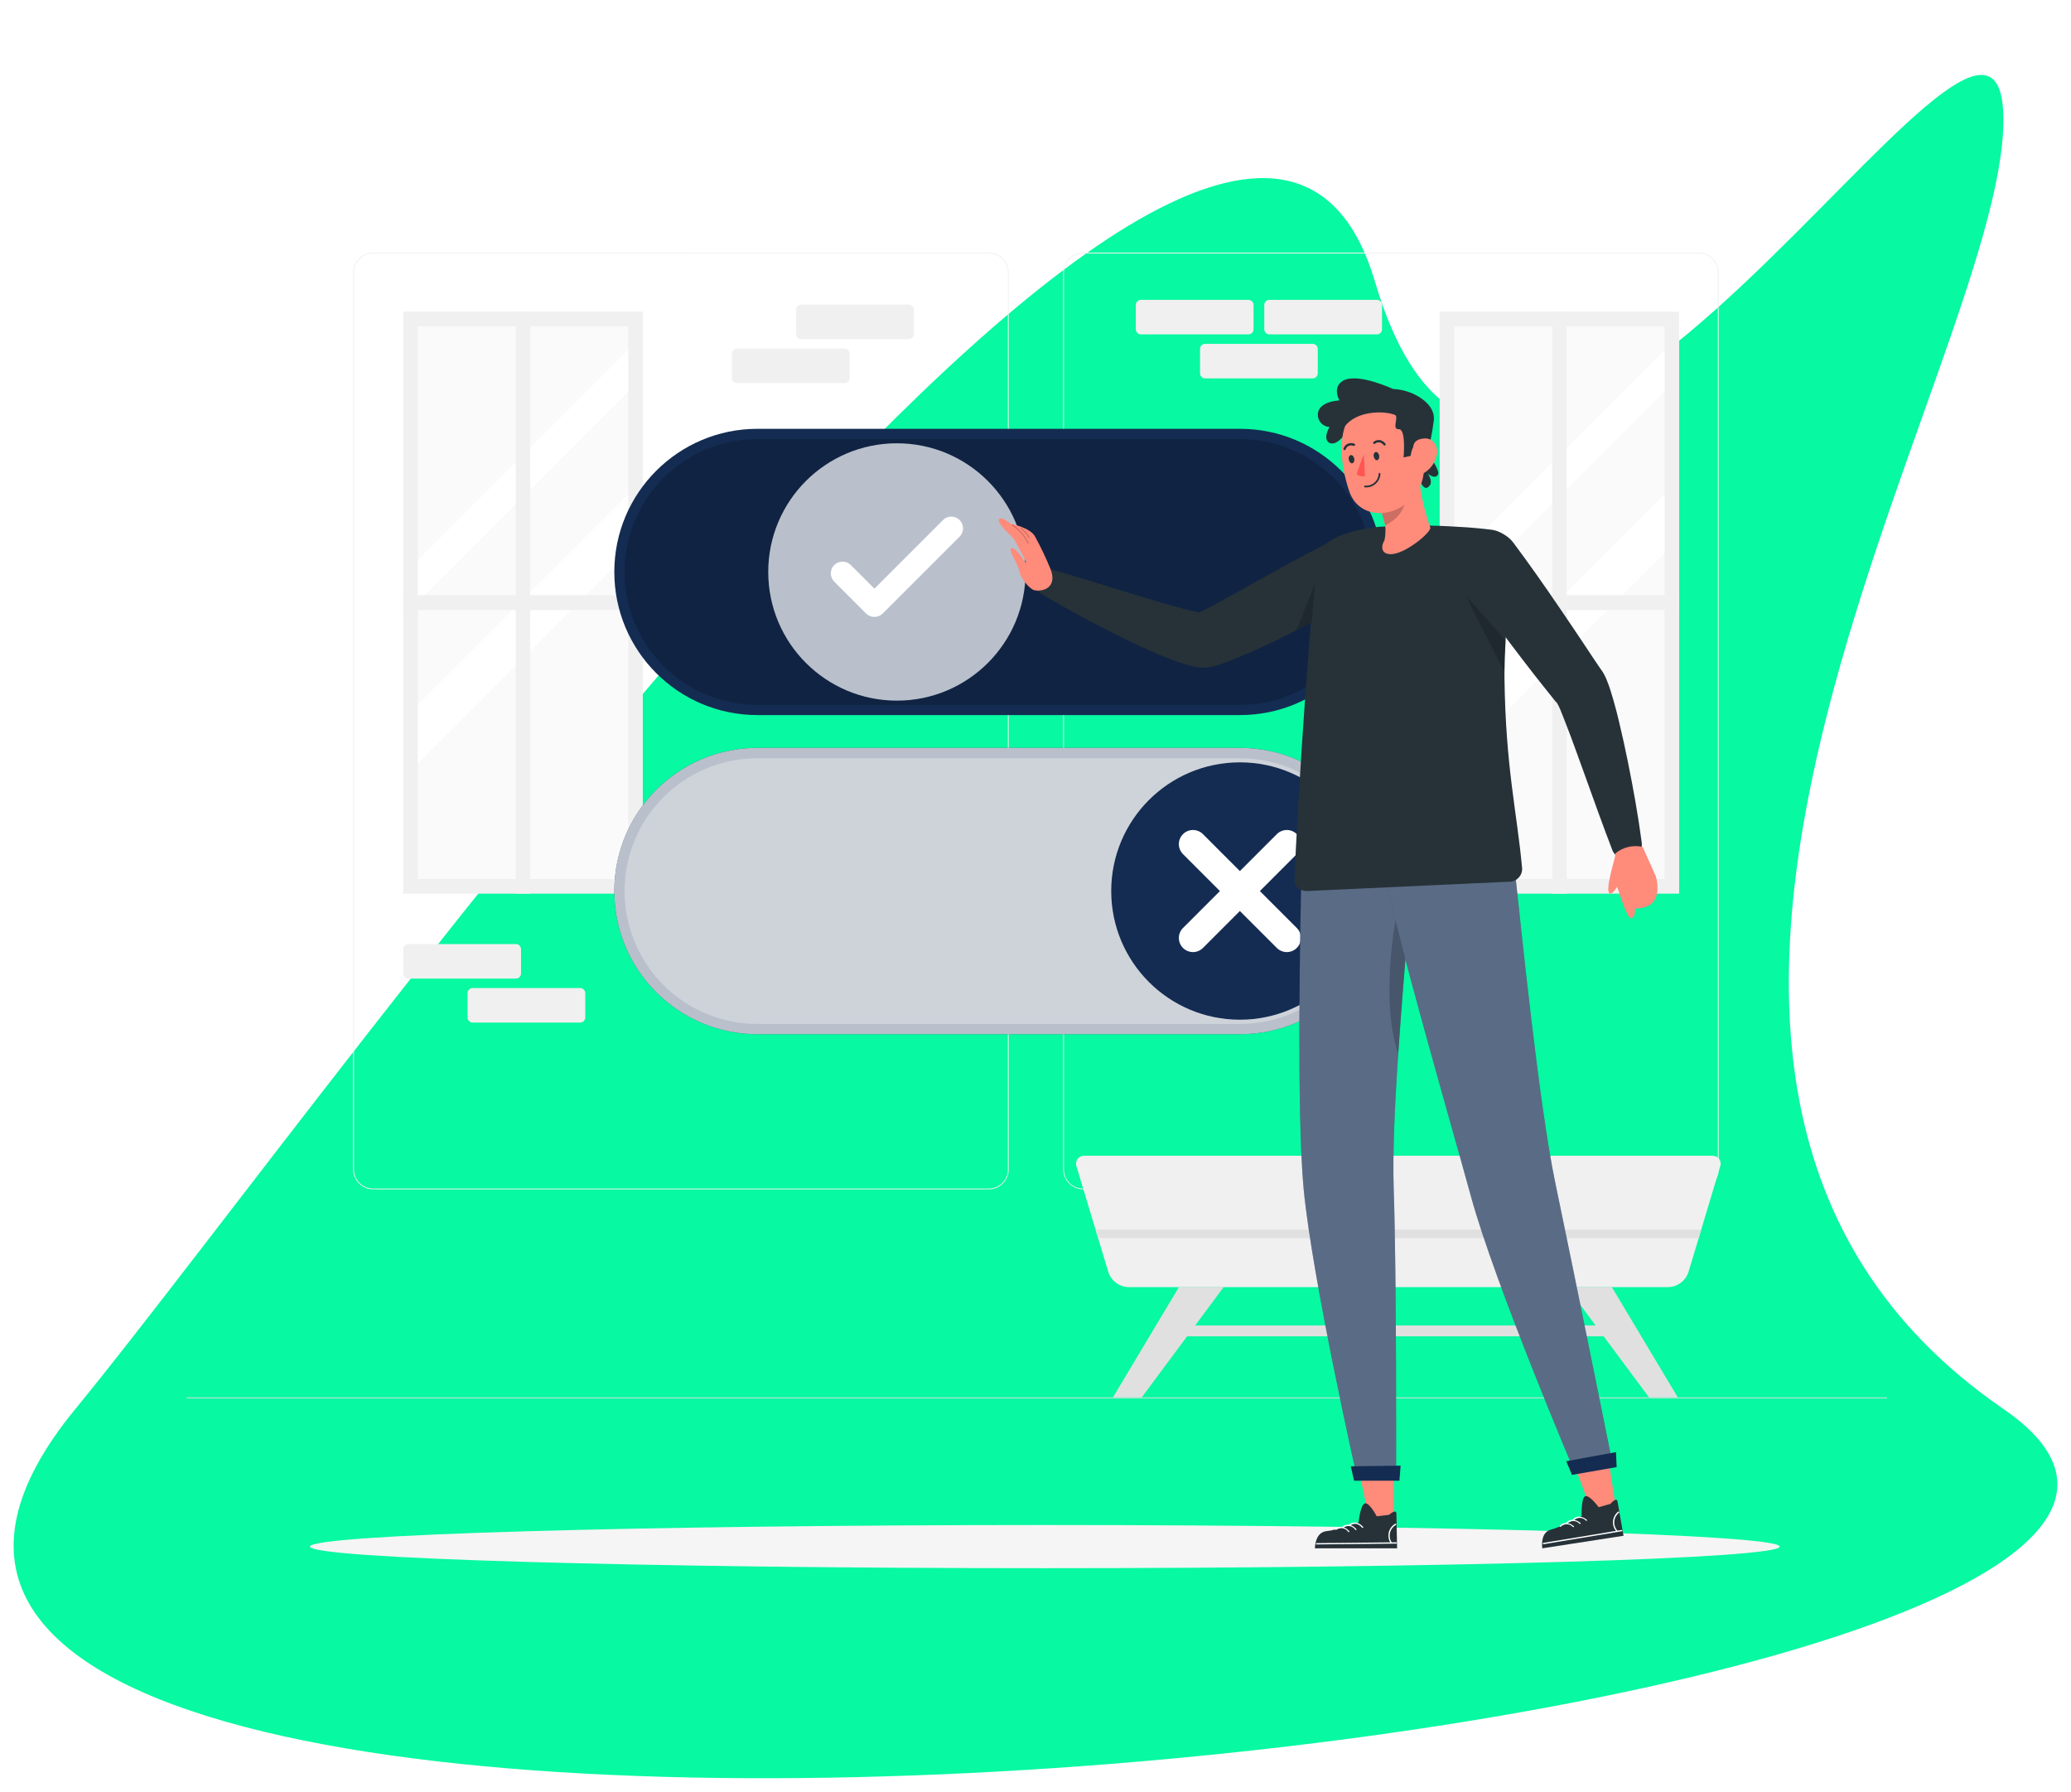 <svg width="608" height="526" viewBox="0 0 608 526" fill="none" xmlns="http://www.w3.org/2000/svg">
<g filter="url(#filter0_d_969_16692)">
<path d="M588.156 409.604C446.422 312.255 588.156 104.187 588.156 31.199C588.156 -41.789 444.699 218.161 403.682 78.741C362.666 -60.679 96.969 318.535 22.129 409.604C-130.047 594.782 729.891 506.954 588.156 409.604Z" fill="#07F9A2"/>
</g>
<g clip-path="url(#clip0_969_16692)">
<path d="M498.71 349.14H318C316.447 349.137 314.958 348.519 313.859 347.421C312.761 346.322 312.143 344.833 312.14 343.28V80C312.145 78.448 312.765 76.962 313.863 75.866C314.961 74.769 316.448 74.153 318 74.15H498.71C500.262 74.153 501.749 74.769 502.847 75.866C503.945 76.962 504.565 78.448 504.57 80V343.28C504.567 344.833 503.949 346.322 502.851 347.421C501.752 348.519 500.263 349.137 498.71 349.14ZM318 74.4C317.261 74.395 316.528 74.535 315.843 74.814C315.159 75.093 314.536 75.505 314.011 76.025C313.486 76.546 313.069 77.165 312.784 77.847C312.499 78.529 312.351 79.261 312.35 80V343.28C312.35 344.768 312.941 346.195 313.993 347.247C315.045 348.299 316.472 348.89 317.96 348.89H498.71C500.198 348.89 501.625 348.299 502.677 347.247C503.729 346.195 504.32 344.768 504.32 343.28V80C504.32 78.512 503.729 77.085 502.677 76.033C501.625 74.981 500.198 74.39 498.71 74.39L318 74.4Z" fill="#F0F0F0"/>
<path d="M290.28 349.14H109.53C107.977 349.137 106.488 348.519 105.389 347.421C104.291 346.322 103.673 344.833 103.67 343.28V80C103.673 78.447 104.291 76.958 105.389 75.859C106.488 74.761 107.977 74.143 109.53 74.14H290.28C291.833 74.143 293.322 74.761 294.421 75.859C295.519 76.958 296.137 78.447 296.14 80V343.28C296.137 344.833 295.519 346.322 294.421 347.421C293.322 348.519 291.833 349.137 290.28 349.14ZM109.53 74.4C108.044 74.4 106.618 74.99 105.567 76.04C104.515 77.09 103.923 78.514 103.92 80V343.28C103.92 344.768 104.511 346.195 105.563 347.247C106.615 348.299 108.042 348.89 109.53 348.89H290.28C291.768 348.89 293.195 348.299 294.247 347.247C295.299 346.195 295.89 344.768 295.89 343.28V80C295.89 78.512 295.299 77.085 294.247 76.033C293.195 74.981 291.768 74.39 290.28 74.39L109.53 74.4Z" fill="#F0F0F0"/>
<path d="M554.79 410.21H54.79V410.46H554.79V410.21Z" fill="#E0E0E0"/>
<path d="M235.22 99.55H266.79C267.618 99.55 268.29 98.879 268.29 98.05V90.92C268.29 90.092 267.618 89.42 266.79 89.42H235.22C234.392 89.42 233.72 90.092 233.72 90.92V98.05C233.72 98.879 234.392 99.55 235.22 99.55Z" fill="#F0F0F0"/>
<path d="M216.36 112.46H247.93C248.759 112.46 249.43 111.788 249.43 110.96V103.83C249.43 103.002 248.759 102.33 247.93 102.33H216.36C215.532 102.33 214.86 103.002 214.86 103.83V110.96C214.86 111.788 215.532 112.46 216.36 112.46Z" fill="#F0F0F0"/>
<path d="M151.46 277.13H119.89C119.062 277.13 118.39 277.802 118.39 278.63V285.76C118.39 286.589 119.062 287.26 119.89 287.26H151.46C152.289 287.26 152.96 286.589 152.96 285.76V278.63C152.96 277.802 152.289 277.13 151.46 277.13Z" fill="#F0F0F0"/>
<path d="M170.32 290.04H138.75C137.922 290.04 137.25 290.712 137.25 291.54V298.67C137.25 299.498 137.922 300.17 138.75 300.17H170.32C171.148 300.17 171.82 299.498 171.82 298.67V291.54C171.82 290.712 171.148 290.04 170.32 290.04Z" fill="#F0F0F0"/>
<path d="M366.52 88.03H334.95C334.122 88.03 333.45 88.702 333.45 89.53V96.66C333.45 97.489 334.122 98.16 334.95 98.16H366.52C367.349 98.16 368.02 97.489 368.02 96.66V89.53C368.02 88.702 367.349 88.03 366.52 88.03Z" fill="#F0F0F0"/>
<path d="M404.23 88.03H372.66C371.832 88.03 371.16 88.702 371.16 89.53V96.66C371.16 97.489 371.832 98.16 372.66 98.16H404.23C405.059 98.16 405.73 97.489 405.73 96.66V89.53C405.73 88.702 405.059 88.03 404.23 88.03Z" fill="#F0F0F0"/>
<path d="M385.37 100.94H353.8C352.971 100.94 352.3 101.612 352.3 102.44V109.57C352.3 110.398 352.971 111.07 353.8 111.07H385.37C386.198 111.07 386.87 110.398 386.87 109.57V102.44C386.87 101.612 386.198 100.94 385.37 100.94Z" fill="#F0F0F0"/>
<path d="M492.97 91.48H422.65V262.33H492.97V91.48Z" fill="#F0F0F0"/>
<path d="M488.68 95.77H426.94V258.04H488.68V95.77Z" fill="#FAFAFA"/>
<path d="M488.68 102.72V114.97L426.94 176.72V164.46L488.68 102.72Z" fill="white"/>
<path d="M488.68 145.09V162.37L426.94 224.11V206.82L488.68 145.09Z" fill="white"/>
<path d="M459.94 91.48H455.69V262.33H459.94V91.48Z" fill="#F0F0F0"/>
<path d="M492.97 174.72H422.65V179.08H492.97V174.72Z" fill="#F0F0F0"/>
<path d="M188.71 91.48H118.39V262.33H188.71V91.48Z" fill="#F0F0F0"/>
<path d="M184.42 95.77H122.68V258.04H184.42V95.77Z" fill="#FAFAFA"/>
<path d="M184.42 102.72V114.97L122.68 176.72V164.46L184.42 102.72Z" fill="white"/>
<path d="M184.42 145.09V162.37L122.68 224.11V206.82L184.42 145.09Z" fill="white"/>
<path d="M155.67 91.48H151.42V262.33H155.67V91.48Z" fill="#F0F0F0"/>
<path d="M188.71 174.72H118.39V179.08H188.71V174.72Z" fill="#F0F0F0"/>
<path d="M505.05 342.27L499.43 361L498.68 363.51L495.74 373.27C495.343 374.59 494.531 375.747 493.425 376.57C492.32 377.393 490.978 377.838 489.6 377.84H331.47C330.092 377.839 328.752 377.394 327.647 376.571C326.543 375.748 325.734 374.59 325.34 373.27L322.4 363.51L321.64 361L316 342.27C315.893 341.923 315.87 341.556 315.931 341.198C315.993 340.84 316.137 340.502 316.353 340.21C316.569 339.918 316.85 339.681 317.175 339.518C317.499 339.355 317.857 339.27 318.22 339.27H502.83C503.193 339.27 503.551 339.355 503.875 339.518C504.199 339.681 504.481 339.918 504.697 340.21C504.913 340.502 505.057 340.84 505.118 341.198C505.18 341.556 505.156 341.923 505.05 342.27Z" fill="#F0F0F0"/>
<path d="M499.43 360.95L498.68 363.46H322.4L321.64 360.95H499.43Z" fill="#E0E0E0"/>
<path d="M479.34 389.08H339.37V392.27H479.34V389.08Z" fill="#E0E0E0"/>
<path d="M346.13 377.79L326.73 410.21H335.18L359.27 377.79H346.13Z" fill="#E0E0E0"/>
<path d="M473.18 377.79L492.57 410.21H484.13L460.04 377.79H473.18Z" fill="#E0E0E0"/>
<path d="M522.48 454C522.48 457.5 425.89 460.34 306.74 460.34C187.59 460.34 91 457.52 91 454C91 450.48 187.59 447.67 306.74 447.67C425.89 447.67 522.48 450.52 522.48 454Z" fill="#F5F5F5"/>
<path d="M364.04 219.55H222.37C199.163 219.55 180.35 238.361 180.35 261.565C180.35 284.769 199.163 303.58 222.37 303.58H364.04C387.247 303.58 406.06 284.769 406.06 261.565C406.06 238.361 387.247 219.55 364.04 219.55Z" fill="#142C52"/>
<path opacity="0.7" d="M364.04 219.55H222.37C199.163 219.55 180.35 238.361 180.35 261.565C180.35 284.769 199.163 303.58 222.37 303.58H364.04C387.247 303.58 406.06 284.769 406.06 261.565C406.06 238.361 387.247 219.55 364.04 219.55Z" fill="white"/>
<path opacity="0.3" d="M222.36 300.58C212.016 300.58 202.097 296.471 194.783 289.157C187.469 281.843 183.36 271.923 183.36 261.58C183.36 251.236 187.469 241.316 194.783 234.002C202.097 226.689 212.016 222.58 222.36 222.58H364C369.121 222.58 374.193 223.588 378.925 225.548C383.656 227.508 387.956 230.381 391.577 234.002C395.199 237.624 398.071 241.923 400.031 246.655C401.991 251.387 403 256.458 403 261.58C403 266.701 401.991 271.773 400.031 276.504C398.071 281.236 395.199 285.535 391.577 289.157C387.956 292.778 383.656 295.651 378.925 297.611C374.193 299.571 369.121 300.58 364 300.58H222.36Z" fill="white"/>
<path d="M364 299.33C384.86 299.33 401.77 282.42 401.77 261.56C401.77 240.7 384.86 223.79 364 223.79C343.14 223.79 326.23 240.7 326.23 261.56C326.23 282.42 343.14 299.33 364 299.33Z" fill="#142C52"/>
<path d="M380.71 272.41C381.095 272.794 381.4 273.251 381.608 273.754C381.817 274.257 381.924 274.795 381.924 275.34C381.924 275.884 381.817 276.423 381.608 276.925C381.4 277.428 381.095 277.885 380.71 278.27C380.325 278.654 379.868 278.96 379.366 279.168C378.863 279.376 378.324 279.483 377.78 279.483C377.236 279.483 376.697 279.376 376.194 279.168C375.692 278.96 375.235 278.654 374.85 278.27L364 267.42L353.16 278.27C352.775 278.654 352.318 278.96 351.816 279.168C351.313 279.376 350.774 279.483 350.23 279.483C349.686 279.483 349.147 279.376 348.644 279.168C348.142 278.96 347.685 278.654 347.3 278.27C346.915 277.885 346.61 277.428 346.402 276.925C346.194 276.423 346.086 275.884 346.086 275.34C346.086 274.795 346.194 274.257 346.402 273.754C346.61 273.251 346.915 272.794 347.3 272.41L358.14 261.57L347.3 250.72C346.523 249.943 346.086 248.889 346.086 247.79C346.086 246.691 346.523 245.637 347.3 244.86C348.077 244.083 349.131 243.646 350.23 243.646C351.329 243.646 352.383 244.083 353.16 244.86L364 255.71L374.85 244.86C375.627 244.083 376.681 243.646 377.78 243.646C378.879 243.646 379.933 244.083 380.71 244.86C381.487 245.637 381.924 246.691 381.924 247.79C381.924 248.889 381.487 249.943 380.71 250.72L369.87 261.57L380.71 272.41Z" fill="white"/>
<path d="M364.04 125.88H222.37C199.163 125.88 180.35 144.691 180.35 167.895C180.35 191.099 199.163 209.91 222.37 209.91H364.04C387.247 209.91 406.06 191.099 406.06 167.895C406.06 144.691 387.247 125.88 364.04 125.88Z" fill="#142C52"/>
<path opacity="0.2" d="M222.36 206.91C212.016 206.91 202.097 202.801 194.783 195.487C187.469 188.173 183.36 178.253 183.36 167.91C183.36 157.566 187.469 147.646 194.783 140.333C202.097 133.019 212.016 128.91 222.36 128.91H364C374.343 128.91 384.263 133.019 391.577 140.333C398.891 147.646 403 157.566 403 167.91C403 178.253 398.891 188.173 391.577 195.487C384.263 202.801 374.343 206.91 364 206.91H222.36Z" fill="black"/>
<path d="M263.31 205.67C284.17 205.67 301.08 188.76 301.08 167.9C301.08 147.04 284.17 130.13 263.31 130.13C242.45 130.13 225.54 147.04 225.54 167.9C225.54 188.76 242.45 205.67 263.31 205.67Z" fill="#142C52"/>
<path opacity="0.7" d="M263.31 205.67C284.17 205.67 301.08 188.76 301.08 167.9C301.08 147.04 284.17 130.13 263.31 130.13C242.45 130.13 225.54 147.04 225.54 167.9C225.54 188.76 242.45 205.67 263.31 205.67Z" fill="white"/>
<path d="M256.71 181.1C255.797 181.099 254.921 180.74 254.27 180.1L244.91 170.74C244.59 170.42 244.337 170.041 244.163 169.623C243.99 169.205 243.901 168.757 243.901 168.305C243.901 167.853 243.99 167.405 244.163 166.987C244.337 166.569 244.59 166.19 244.91 165.87C245.23 165.55 245.609 165.297 246.027 165.123C246.445 164.95 246.893 164.861 247.345 164.861C247.797 164.861 248.245 164.95 248.663 165.123C249.081 165.297 249.46 165.55 249.78 165.87L256.71 172.8L276.85 152.66C277.496 152.014 278.372 151.651 279.285 151.651C280.198 151.651 281.074 152.014 281.72 152.66C282.366 153.306 282.729 154.182 282.729 155.095C282.729 156.008 282.366 156.884 281.72 157.53L259.14 180.1C258.494 180.741 257.62 181.1 256.71 181.1Z" fill="white"/>
<path d="M409.16 428.82V446.19L402.14 446.75L398.7 430.48L409.16 428.82Z" fill="#FF8B7B"/>
<path d="M404.18 445.11C404.18 445.11 401.97 440.88 400.67 441.33C399.37 441.78 398.84 446.92 398.84 446.92C398.84 446.92 391.77 449.28 389.84 449.41C387.91 449.54 386.27 450.65 386.01 454.51H410.16C410.16 454.51 410 445.8 409.95 444.31C409.9 442.82 407.78 444.68 407.78 444.68L404.18 445.11Z" fill="#263238"/>
<path d="M409.84 447.62C409.41 447.858 409.033 448.182 408.732 448.571C408.431 448.96 408.213 449.407 408.09 449.883C407.967 450.359 407.943 450.856 408.019 451.342C408.094 451.828 408.268 452.293 408.53 452.71C408.547 452.729 408.56 452.752 408.568 452.777C408.575 452.802 408.577 452.829 408.574 452.855C408.57 452.881 408.561 452.905 408.547 452.927C408.533 452.949 408.514 452.968 408.492 452.982C408.47 452.996 408.445 453.005 408.419 453.008C408.393 453.012 408.367 453.009 408.342 453.002C408.317 452.994 408.294 452.981 408.274 452.963C408.255 452.946 408.24 452.924 408.23 452.9C407.94 452.444 407.746 451.935 407.659 451.402C407.572 450.869 407.593 450.324 407.722 449.8C407.851 449.276 408.085 448.784 408.409 448.352C408.734 447.921 409.142 447.559 409.61 447.29C409.81 447.16 410.04 447.5 409.84 447.62Z" fill="white"/>
<path d="M409.88 453.13L390.94 453.32L386.53 453.37C386.29 453.37 386.24 452.99 386.53 452.99L405.48 452.79L409.88 452.74C410.13 452.74 410.18 453.12 409.93 453.13H409.88Z" fill="white"/>
<path d="M399.88 448.44C398.88 447.26 397.45 446.92 396.36 447.82C396.18 447.96 395.95 447.63 396.13 447.48C397.37 446.48 399.07 446.9 400.19 448.25C400.36 448.45 400.05 448.64 399.88 448.44Z" fill="white"/>
<path d="M397.88 449.07C397.697 448.789 397.459 448.548 397.18 448.363C396.901 448.177 396.586 448.051 396.256 447.992C395.926 447.933 395.588 447.942 395.262 448.019C394.935 448.096 394.628 448.24 394.36 448.44C394.18 448.59 393.95 448.26 394.13 448.11C395.37 447.11 397.07 447.53 398.19 448.87C398.36 449.07 398.05 449.27 397.88 449.07Z" fill="white"/>
<path d="M395.82 449.69C395.636 449.409 395.396 449.169 395.115 448.985C394.835 448.8 394.52 448.675 394.189 448.617C393.858 448.559 393.519 448.569 393.193 448.647C392.866 448.725 392.559 448.869 392.29 449.07C392.11 449.22 391.88 448.89 392.06 448.74C393.3 447.74 395 448.16 396.12 449.5C396.29 449.7 395.98 449.89 395.82 449.69Z" fill="white"/>
<path d="M413.37 256.64C413.17 259.74 413.6 269.26 413.18 274.37C412.39 284.11 411.33 296.74 410.49 309.37C409.49 324.02 408.81 338.69 409.16 348.87C410.06 375.01 409.86 434.25 409.86 434.25H398.52C398.52 434.25 385.2 375.37 382.71 348.87C380.63 326.87 381.71 270.3 382.08 256.62L413.37 256.64Z" fill="#142C52"/>
<path opacity="0.3" d="M413.37 256.64C413.17 259.74 413.6 269.26 413.18 274.37C412.39 284.11 411.33 296.74 410.49 309.37C409.49 324.02 408.81 338.69 409.16 348.87C410.06 375.01 409.86 434.25 409.86 434.25H398.52C398.52 434.25 385.2 375.37 382.71 348.87C380.63 326.87 381.71 270.3 382.08 256.62L413.37 256.64Z" fill="white"/>
<path opacity="0.2" d="M413.18 274.37C412.39 284.11 411.33 296.74 410.49 309.37C404.91 292.85 410.09 267.89 410.09 267.89L413.18 274.37Z" fill="black"/>
<path d="M410.84 434.67H397.53L396.56 430.43L411.19 430.25L410.84 434.67Z" fill="#142C52"/>
<path d="M471.77 425.58L474.42 442.75L467.57 444.37L461.69 428.82L471.77 425.58Z" fill="#FF8B7B"/>
<path d="M469.33 442.44C469.33 442.44 466.51 438.59 465.33 439.24C464.15 439.89 464.33 445.04 464.33 445.04C464.33 445.04 457.7 448.46 455.77 448.88C453.84 449.3 452.43 450.66 452.77 454.51L476.63 450.83C476.63 450.83 475.14 442.24 474.87 440.77C474.6 439.3 472.78 441.47 472.78 441.47L469.33 442.44Z" fill="#263238"/>
<path d="M475.32 444.05C474.93 444.35 474.606 444.727 474.367 445.157C474.128 445.588 473.979 446.062 473.931 446.552C473.882 447.042 473.934 447.537 474.083 448.006C474.233 448.475 474.477 448.908 474.8 449.28C474.96 449.49 474.69 449.73 474.52 449.52C474.164 449.113 473.894 448.639 473.726 448.125C473.558 447.611 473.496 447.069 473.544 446.531C473.592 445.992 473.748 445.469 474.003 444.993C474.259 444.517 474.608 444.097 475.03 443.76C475.21 443.61 475.49 443.9 475.32 444.05Z" fill="white"/>
<path d="M476.19 449.49L457.5 452.58L453.16 453.3C452.91 453.3 452.81 452.96 453.05 452.92L471.74 449.84L476.08 449.12C476.33 449.12 476.43 449.45 476.19 449.49Z" fill="white"/>
<path d="M465.6 446.38C465.374 446.131 465.101 445.931 464.796 445.792C464.49 445.653 464.16 445.578 463.825 445.572C463.489 445.565 463.156 445.627 462.846 445.754C462.536 445.881 462.254 446.07 462.02 446.31C461.87 446.48 461.58 446.19 461.74 446.02C462.81 444.82 464.55 445.02 465.87 446.15C466.07 446.32 465.79 446.56 465.6 446.38Z" fill="white"/>
<path d="M463.72 447.31C463.495 447.061 463.222 446.86 462.917 446.72C462.613 446.581 462.282 446.505 461.947 446.497C461.612 446.49 461.278 446.551 460.968 446.677C460.657 446.803 460.375 446.991 460.14 447.23C459.99 447.41 459.7 447.11 459.86 446.94C460.93 445.74 462.67 445.94 463.99 447.07C464.19 447.25 463.91 447.48 463.72 447.31Z" fill="white"/>
<path d="M461.77 448.25C461.546 448 461.274 447.798 460.969 447.657C460.664 447.516 460.333 447.44 459.997 447.433C459.662 447.425 459.328 447.487 459.017 447.613C458.706 447.74 458.425 447.93 458.19 448.17C458.04 448.34 457.75 448.05 457.91 447.88C458.98 446.68 460.73 446.88 462.04 448.01C462.24 448.18 461.96 448.42 461.77 448.25Z" fill="white"/>
<path d="M431.83 351.18C438.83 376.85 462.4 432.38 462.4 432.38L473.57 430.43C473.57 430.43 461.93 372.66 456.57 347.07C451.73 323.97 446.41 270.92 444.69 255.12L407.19 258.5C409.19 272.03 426.01 329.88 431.83 351.18Z" fill="#142C52"/>
<path opacity="0.3" d="M431.83 351.18C438.83 376.85 462.4 432.38 462.4 432.38L473.57 430.43C473.57 430.43 461.93 372.66 456.57 347.07C451.73 323.97 446.41 270.92 444.69 255.12L407.19 258.5C409.19 272.03 426.01 329.88 431.83 351.18Z" fill="white"/>
<path d="M474.61 430.67L461.5 432.95L459.81 428.94L474.42 426.27L474.61 430.67Z" fill="#142C52"/>
<path d="M446.88 255.12C446.861 256.019 446.524 256.882 445.929 257.555C445.334 258.229 444.519 258.67 443.63 258.8L383.8 261.56C382.05 261.64 380 260.44 380.05 258.69C380.65 238.05 385.46 167.04 387.05 162.56C389.05 157.06 400.12 155.08 404.96 154.64C412.598 154.128 420.262 154.128 427.9 154.64C431.63 154.82 435.03 155.15 437.85 155.5C438.867 155.624 439.848 155.952 440.736 156.465C441.623 156.977 442.398 157.663 443.014 158.482C443.63 159.301 444.075 160.235 444.322 161.23C444.568 162.224 444.612 163.258 444.45 164.27C443.198 172.156 442.38 180.104 442 188.08L441.94 189.23C441.81 191.92 441.69 194.58 441.68 197.23C441.68 197.75 441.68 198.28 441.68 198.8C442 225.5 445.41 238.59 446.88 255.12Z" fill="#263238"/>
<path opacity="0.2" d="M442 188.08L441.94 189.23C441.81 191.92 441.69 194.58 441.68 197.23L430.17 174.64L442 188.08Z" fill="black"/>
<path d="M409 114.21C409 114.21 398.63 109.32 394.34 111.74C390.97 113.64 393.22 117.55 393.22 117.55C393.22 117.55 386.89 117.75 386.89 121.75C386.884 122.673 387.235 123.563 387.871 124.232C388.507 124.901 389.377 125.298 390.3 125.34C390.3 125.34 388.05 129.2 390.52 130.09C392.99 130.98 395.88 125.88 395.88 125.88L409 114.21Z" fill="#263238"/>
<path d="M420 134.27C420 134.27 422.73 138.22 422.18 139.27C421.36 140.91 419.18 139.05 419.18 139.05C419.18 139.05 421.18 141.74 419.18 143.05C417.18 144.36 415.93 137.78 415.93 137.78L420 134.27Z" fill="#263238"/>
<path d="M404.33 114.68C406.446 114.135 408.651 114.032 410.808 114.376C412.965 114.72 415.029 115.504 416.87 116.68C419.28 118.26 421.28 120.5 420.92 123.54C420.07 130.62 416.92 142.27 416.92 142.27L394.11 128.36C394.11 128.36 393.11 122.36 396.01 118.66C397.5 116.73 401.17 115.46 404.33 114.68Z" fill="#263238"/>
<path d="M405.55 150.05V150.14L406.66 154.21C406.756 155.03 406.773 155.857 406.71 156.68C406.664 157.353 406.571 158.021 406.43 158.68C405.54 159.91 405.13 162.68 408.32 162.68C412.32 162.68 419.69 156.74 419.94 154.96C418.04 149.47 416.44 143.05 416.7 137.79L412.14 142.79L405.55 150.05Z" fill="#FF8B7B"/>
<g opacity="0.2">
<path d="M405.58 150.15L406.69 154.22C409.2 153.05 411.82 150.56 412.4 147.87C412.81 145.93 411.93 144.13 411.14 144.04L405.58 150.15Z" fill="black"/>
</g>
<path d="M395.33 141.67C395.57 142.56 395.84 143.43 396.14 144.29C398.73 151.89 408.14 152.51 413.93 146.85C414.46 146.336 414.948 145.781 415.39 145.19C419.06 140.28 418.1 136.53 417.48 128.01C417.361 126.025 416.735 124.104 415.663 122.43C414.591 120.755 413.108 119.383 411.355 118.445C409.602 117.506 407.639 117.032 405.651 117.068C403.663 117.104 401.717 117.649 400 118.65C392.93 122.72 392.87 132.81 395.33 141.67Z" fill="#FF8B7B"/>
<path d="M400.93 143.07H400.7C400.632 143.062 400.571 143.029 400.528 142.976C400.485 142.924 400.464 142.857 400.47 142.79C400.472 142.756 400.481 142.723 400.497 142.693C400.513 142.663 400.534 142.636 400.56 142.615C400.587 142.593 400.617 142.577 400.649 142.568C400.682 142.558 400.716 142.556 400.75 142.56C401.245 142.605 401.745 142.549 402.219 142.395C402.692 142.241 403.129 141.992 403.503 141.663C403.877 141.335 404.181 140.934 404.395 140.485C404.609 140.035 404.73 139.547 404.75 139.05C404.76 138.982 404.795 138.922 404.85 138.88C404.904 138.839 404.972 138.821 405.04 138.83C405.106 138.842 405.165 138.878 405.206 138.932C405.247 138.986 405.266 139.053 405.26 139.12C405.2 140.214 404.713 141.242 403.903 141.981C403.093 142.72 402.025 143.111 400.93 143.07Z" fill="#263238"/>
<path d="M417.6 128.79C417.6 128.79 415.03 128.93 414.93 131.13C414.83 133.33 415.06 133.62 415.06 133.62L412.06 134.27C412.06 134.27 412.86 125.87 410.65 125.99C408.44 126.11 410.82 122.32 409.49 121.78C406.34 120.51 397.79 120.47 394.49 125.63C394.49 125.63 395.34 120.55 399.38 117.79C403.42 115.03 411.59 114.42 414.91 118.41C418.23 122.4 417.6 128.79 417.6 128.79Z" fill="#263238"/>
<path d="M421.89 133.14C421.729 134.191 421.363 135.2 420.812 136.109C420.262 137.019 419.537 137.811 418.68 138.44C416.38 140.12 414.24 138.29 414.06 135.6C413.89 133.18 414.89 129.4 417.6 128.79C420.31 128.18 422.26 130.53 421.89 133.14Z" fill="#FF8B7B"/>
<path d="M404.91 133.78C405 134.45 404.72 135.04 404.29 135.1C403.86 135.16 403.43 134.66 403.29 134C403.15 133.34 403.48 132.74 403.92 132.68C404.36 132.62 404.78 133.12 404.92 133.78" fill="#263238"/>
<path d="M397.6 134.68C397.69 135.35 397.41 135.94 396.97 136C396.53 136.06 396.11 135.56 395.97 134.9C395.83 134.24 396.16 133.64 396.6 133.59C397.04 133.54 397.46 134.02 397.6 134.68Z" fill="#263238"/>
<path d="M394.77 132.14C394.83 132.132 394.886 132.108 394.933 132.071C394.981 132.034 395.018 131.986 395.04 131.93C395.113 131.701 395.232 131.489 395.39 131.309C395.548 131.128 395.742 130.982 395.96 130.88C396.408 130.714 396.902 130.714 397.35 130.88C397.391 130.898 397.436 130.907 397.481 130.908C397.526 130.908 397.57 130.9 397.612 130.883C397.654 130.866 397.692 130.842 397.724 130.81C397.757 130.779 397.782 130.741 397.8 130.7C397.818 130.658 397.827 130.614 397.828 130.569C397.828 130.524 397.82 130.479 397.803 130.438C397.786 130.396 397.762 130.358 397.73 130.325C397.699 130.293 397.661 130.268 397.62 130.25C397.001 130.018 396.319 130.018 395.7 130.25C395.398 130.384 395.127 130.579 394.905 130.823C394.683 131.068 394.514 131.356 394.41 131.67C394.392 131.711 394.383 131.755 394.383 131.8C394.383 131.845 394.393 131.89 394.41 131.931C394.428 131.972 394.454 132.009 394.487 132.04C394.519 132.071 394.558 132.094 394.6 132.11C394.653 132.135 394.712 132.146 394.77 132.14Z" fill="#263238"/>
<path d="M406.52 130.79C406.57 130.78 406.618 130.76 406.66 130.73C406.734 130.679 406.785 130.601 406.801 130.513C406.818 130.425 406.8 130.334 406.75 130.26C406.366 129.723 405.802 129.342 405.16 129.19C404.833 129.14 404.499 129.158 404.179 129.242C403.859 129.326 403.56 129.475 403.3 129.68C403.257 129.702 403.219 129.734 403.19 129.772C403.16 129.81 403.139 129.854 403.128 129.901C403.117 129.949 403.116 129.997 403.125 130.045C403.134 130.092 403.153 130.137 403.181 130.177C403.209 130.216 403.245 130.249 403.287 130.274C403.329 130.298 403.375 130.313 403.424 130.318C403.472 130.323 403.52 130.318 403.566 130.303C403.612 130.287 403.654 130.263 403.69 130.23C403.877 130.081 404.092 129.971 404.322 129.908C404.552 129.844 404.793 129.828 405.03 129.86C405.498 129.972 405.909 130.249 406.19 130.64C406.226 130.692 406.276 130.734 406.334 130.761C406.392 130.787 406.456 130.797 406.52 130.79Z" fill="#263238"/>
<path d="M400.41 133.41C399.599 135.258 398.905 137.155 398.33 139.09C398.23 139.87 400.72 139.85 400.72 139.85L400.41 133.41Z" fill="#FF5652"/>
<path d="M444.06 159C448.8 165.32 453.33 171.8 457.78 178.33C460.02 181.58 462.19 184.88 464.4 188.14L467.65 193.04L469.26 195.43L470.06 196.59L470.44 197.13L470.7 197.56L470.92 197.95L471.09 198.27L471.38 198.86L471.61 199.38C472.16 200.7 472.51 201.75 472.85 202.81C473.19 203.87 473.48 204.88 473.77 205.89C474.34 207.89 474.85 209.89 475.32 211.89C476.26 215.83 477.14 219.74 477.92 223.67C479.5 231.51 480.92 239.35 481.97 247.29C482.116 248.38 481.857 249.485 481.241 250.397C480.626 251.308 479.698 251.962 478.632 252.235C477.567 252.507 476.438 252.38 475.461 251.875C474.484 251.371 473.725 250.526 473.33 249.5C470.49 242.12 467.83 234.65 465.17 227.26C463.82 223.57 462.51 219.87 461.17 216.26C460.48 214.45 459.8 212.65 459.11 210.92C458.76 210.05 458.41 209.2 458.11 208.4C457.814 207.695 457.481 207.008 457.11 206.34C457.083 206.288 457.053 206.238 457.02 206.19C457.02 206.19 456.97 206.12 456.97 206.13V206.21L457.03 206.32C457.03 206.4 457.13 206.48 457.19 206.56V206.51L457.05 206.35L456.77 206.02L456.23 205.36L454.32 202.98L450.59 198.28C448.16 195.13 445.73 192 443.35 188.83C438.59 182.49 433.93 176.09 429.49 169.52C428.272 167.584 427.837 165.257 428.274 163.012C428.71 160.767 429.984 158.772 431.838 157.433C433.691 156.094 435.985 155.51 438.254 155.801C440.522 156.092 442.594 157.236 444.05 159H444.06Z" fill="#263238"/>
<path d="M474.33 250.94C474.33 250.94 471.6 259.94 472.26 261.81C472.92 263.68 475.03 259.81 475.03 259.81L474.33 250.94Z" fill="#FF8B7B"/>
<path d="M482.25 248.61L486 257C486.9 259.42 479.33 264 476 262.27C473.34 260.88 474.22 250.53 474.22 250.53C475.32 249.614 476.617 248.964 478.01 248.631C479.403 248.298 480.854 248.291 482.25 248.61Z" fill="#FF8B7B"/>
<path d="M486 257C487 259.7 487.27 265.18 482.91 266.28C481.962 266.563 480.979 266.708 479.99 266.71C479.99 266.71 480.22 269.12 478.94 269.53C477.66 269.94 475.08 261.13 475.08 261.13L486 257Z" fill="#FF8B7B"/>
<path d="M398.31 175.19C393.97 177.83 389.58 180.29 385.11 182.65C383.65 183.417 382.18 184.173 380.7 184.92C379.41 185.58 378.12 186.23 376.82 186.92C373.13 188.72 369.42 190.47 365.56 192.14C363.62 192.96 361.67 193.77 359.47 194.58C358.94 194.78 358.31 194.98 357.68 195.19L356.61 195.52L355.86 195.7L355.49 195.79H355.29L354.83 195.87C354.52 195.87 354.17 195.96 353.9 195.98H353.27C352.936 195.981 352.602 195.964 352.27 195.93C351.94 195.93 351.74 195.88 351.49 195.85L350.82 195.74C350.108 195.61 349.404 195.443 348.71 195.24C346.53 194.595 344.384 193.84 342.28 192.98C340.28 192.2 338.37 191.35 336.48 190.49C332.69 188.78 329 187 325.35 185.13C318.05 181.41 310.91 177.51 303.92 173.21L306.85 166.61C314.64 168.81 322.36 171.23 330.03 173.61C333.87 174.77 337.69 175.96 341.47 177.06L347.09 178.62C348.83 179.08 350.62 179.51 352.09 179.74H352.16C352.48 179.59 352.8 179.45 353.16 179.25C354.69 178.51 356.4 177.59 358.09 176.66C361.5 174.81 364.97 172.86 368.44 170.92C375.39 167.03 382.44 163.12 389.55 159.52L398.31 175.19Z" fill="#263238"/>
<path opacity="0.2" d="M386.06 171.15L385.17 182.38L385.11 182.65C383.65 183.417 382.18 184.173 380.7 184.92L386.06 171.15Z" fill="black"/>
<path d="M303.7 173.27C306.58 173.79 310.46 172.19 308.39 167C307.068 163.761 305.566 160.6 303.89 157.53C302.5 154.85 296.67 153.73 296.67 153.73C296.67 153.73 293.67 151.15 293.23 152.55C292.79 153.95 297.23 157.39 297.75 158.39C299.48 161.51 301.26 164.65 301.18 165.21C301.1 165.77 299.03 161.29 297.18 160.91C295.33 160.53 298.97 165.67 299.33 167.8C299.69 169.93 302.36 173 303.7 173.27Z" fill="#FF8B7B"/>
<path opacity="0.2" d="M297.28 154C299.318 155.319 300.946 157.183 301.98 159.38C302.06 159.55 301.8 159.71 301.72 159.54C300.708 157.392 299.119 155.567 297.13 154.27C296.97 154.16 297.13 153.89 297.28 154Z" fill="black"/>
<path opacity="0.2" d="M302 157.91C301.427 156.826 300.613 155.889 299.62 155.17C299.47 155.05 299.68 154.83 299.84 154.95C300.848 155.688 301.676 156.645 302.26 157.75C302.36 157.93 302.09 158.09 302 157.91Z" fill="black"/>
</g>
<defs>
<filter id="filter0_d_969_16692" x="0" y="18" width="608" height="508" filterUnits="userSpaceOnUse" color-interpolation-filters="sRGB">
<feFlood flood-opacity="0" result="BackgroundImageFix"/>
<feColorMatrix in="SourceAlpha" type="matrix" values="0 0 0 0 0 0 0 0 0 0 0 0 0 0 0 0 0 0 127 0" result="hardAlpha"/>
<feOffset dy="4"/>
<feGaussianBlur stdDeviation="2"/>
<feComposite in2="hardAlpha" operator="out"/>
<feColorMatrix type="matrix" values="0 0 0 0 0 0 0 0 0 0 0 0 0 0 0 0 0 0 0.25 0"/>
<feBlend mode="normal" in2="BackgroundImageFix" result="effect1_dropShadow_969_16692"/>
<feBlend mode="normal" in="SourceGraphic" in2="effect1_dropShadow_969_16692" result="shape"/>
</filter>
<clipPath id="clip0_969_16692">
<rect width="500" height="500" fill="white" transform="translate(54)"/>
</clipPath>
</defs>
</svg>
